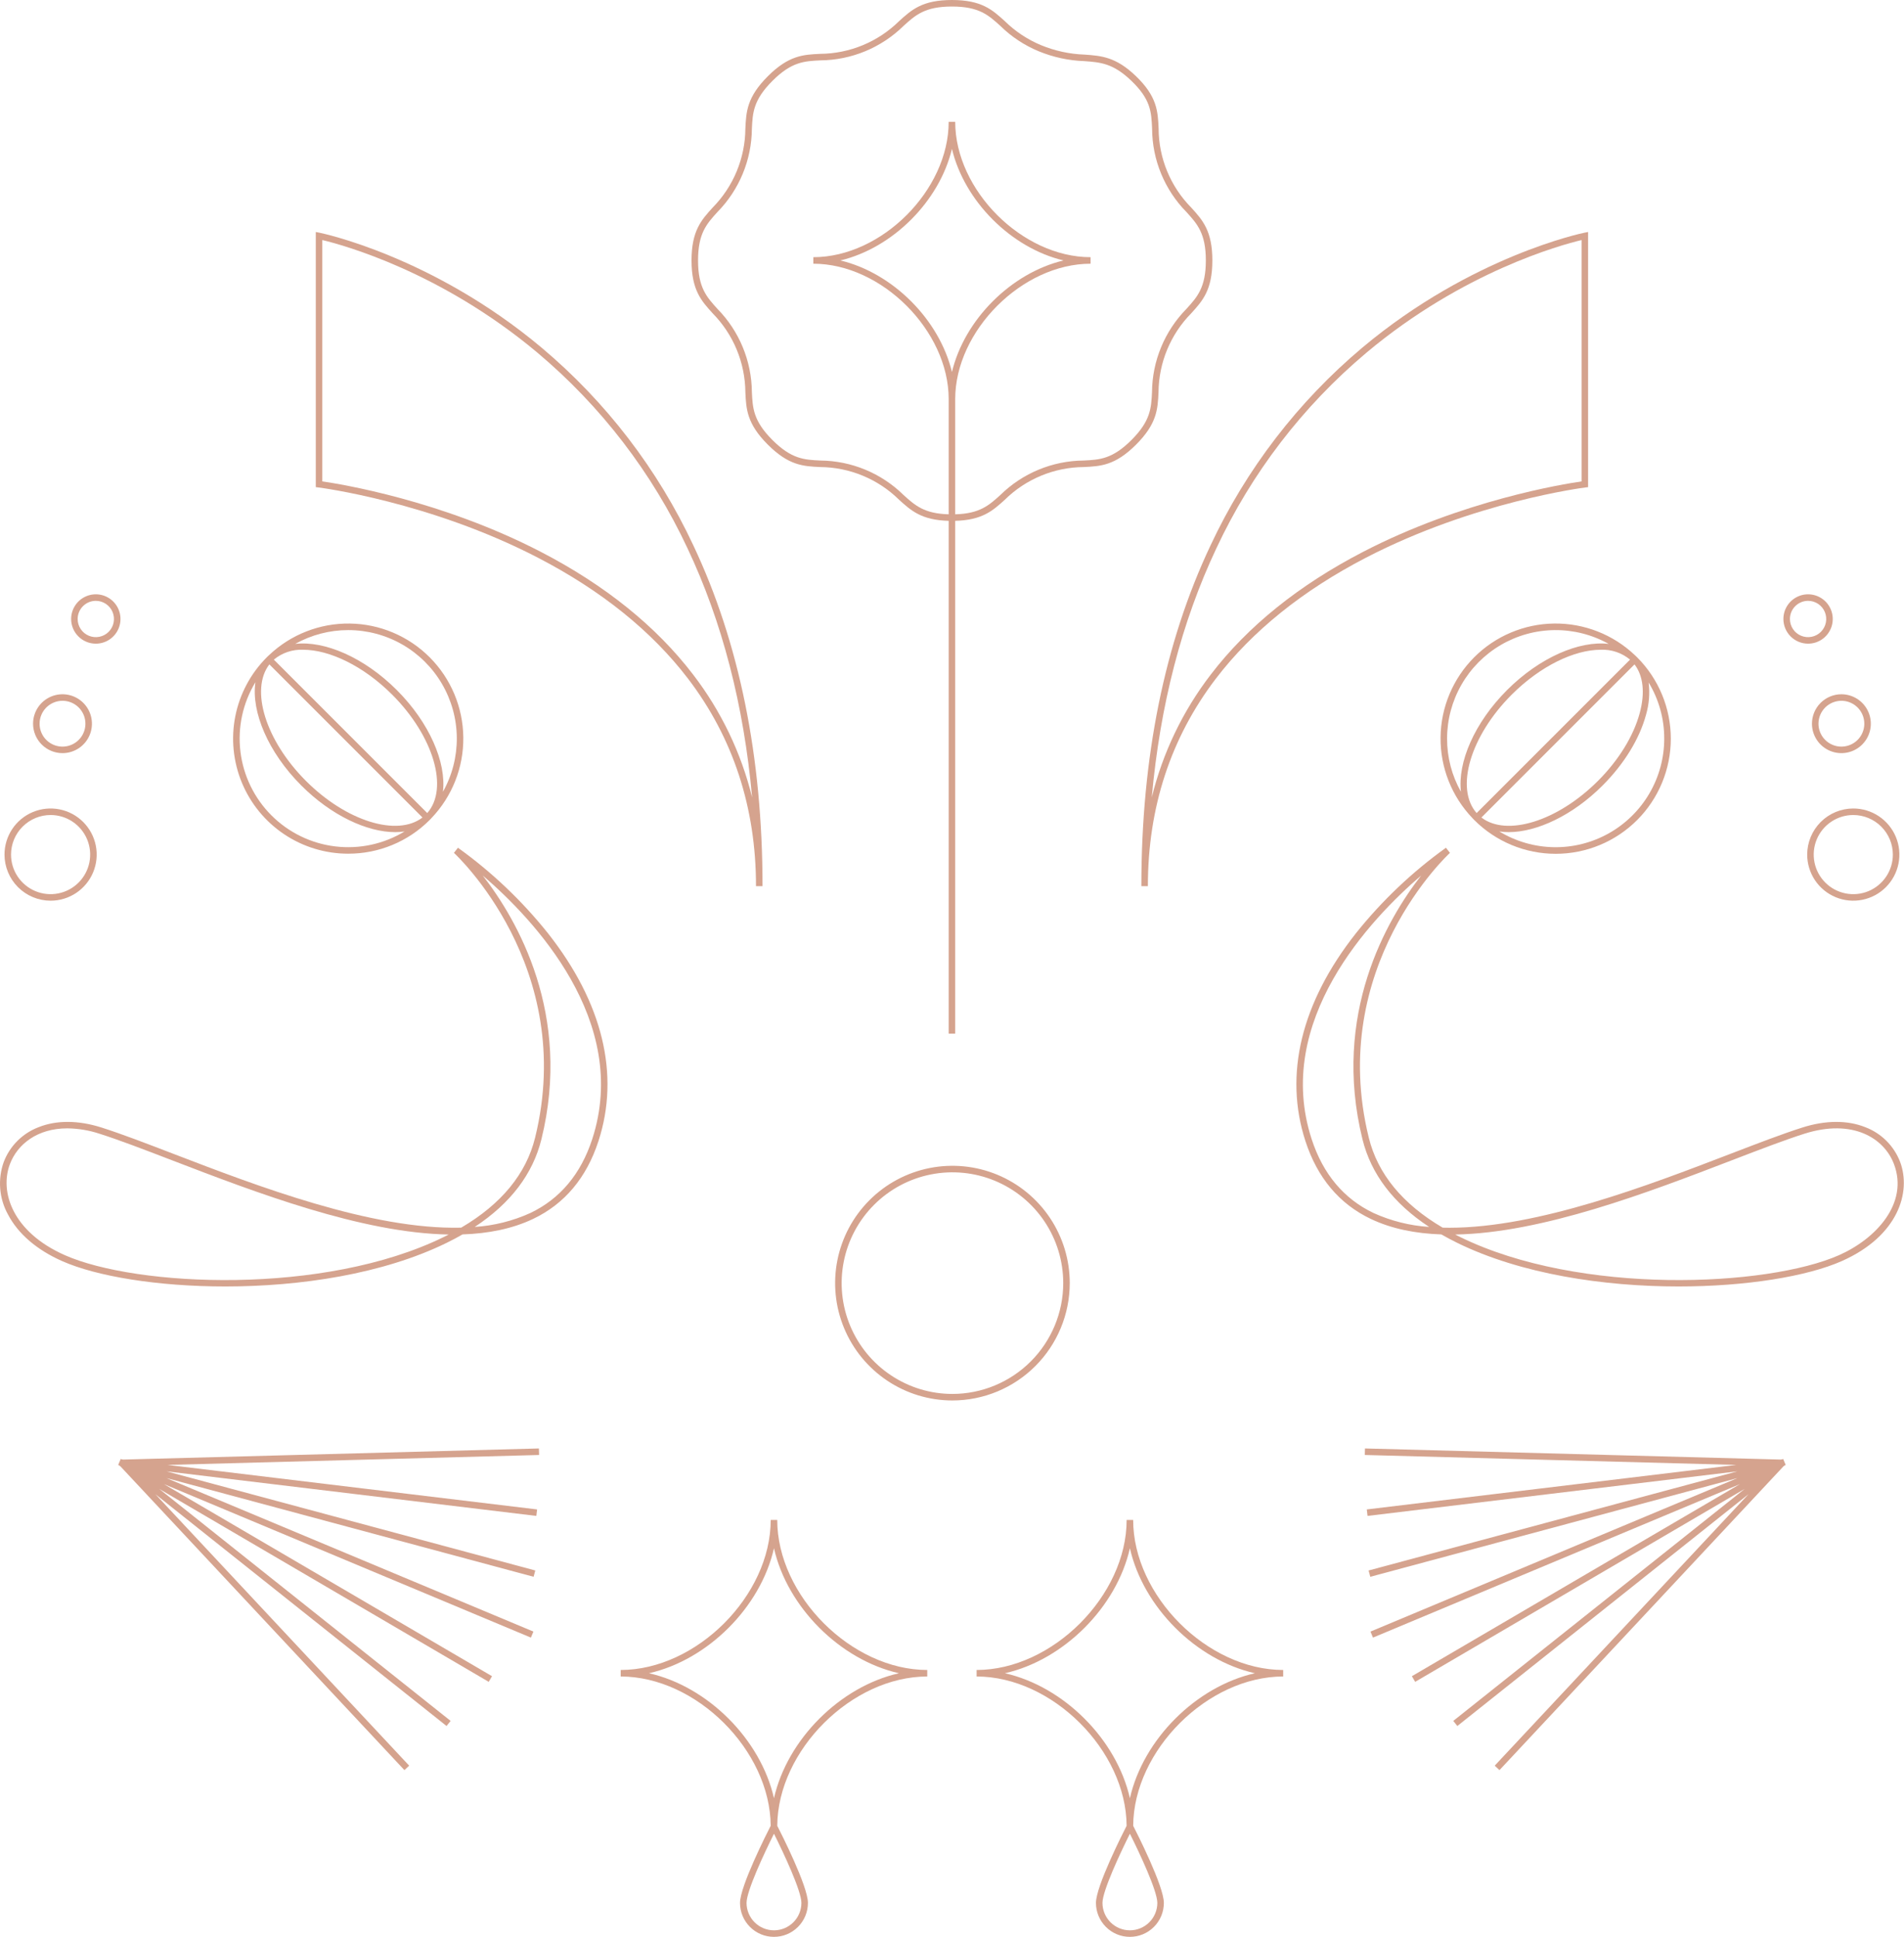 <svg width="584" height="594" viewBox="0 0 584 594" fill="none" xmlns="http://www.w3.org/2000/svg">
<path d="M225.967 107.22C227.684 111.376 228.585 115.824 228.621 120.32C228.869 125.481 229.083 129.938 235.502 136.355C241.921 142.774 246.377 142.988 251.537 143.236C260.617 143.301 269.313 146.903 275.779 153.277C279.458 156.618 282.668 159.513 290.982 159.73V316.991H292.982V159.73C301.297 159.513 304.507 156.618 308.186 153.277C314.652 146.903 323.348 143.301 332.428 143.236C337.588 142.988 342.044 142.774 348.463 136.355C354.882 129.937 355.096 125.481 355.344 120.32C355.409 111.241 359.01 102.545 365.384 96.079C368.857 92.256 371.857 88.953 371.857 79.876C371.857 70.798 368.857 67.495 365.384 63.671C358.991 57.201 355.396 48.479 355.373 39.384C355.134 34.124 354.928 29.581 348.336 23.27C342.244 17.439 337.818 17.119 332.693 16.748C328.102 16.588 323.575 15.61 319.327 13.86C315.174 12.135 311.391 9.628 308.186 6.474C304.361 3 301.06 0 291.982 0C282.905 0 279.604 3 275.779 6.474C269.313 12.848 260.617 16.45 251.537 16.515C246.377 16.763 241.921 16.977 235.502 23.395C229.083 29.814 228.869 34.27 228.621 39.431C228.557 48.509 224.955 57.205 218.581 63.671C215.107 67.495 212.107 70.798 212.107 79.876C212.107 88.953 215.107 92.256 218.581 96.079C221.734 99.285 224.242 103.067 225.967 107.22ZM220.062 65.016C226.747 58.206 230.532 49.069 230.619 39.526C230.856 34.585 231.044 30.682 236.916 24.81C242.788 18.938 246.691 18.75 251.633 18.513C261.176 18.425 270.314 14.64 277.124 7.954C280.786 4.628 283.679 2 291.982 2C300.286 2 303.179 4.628 306.841 7.954C310.213 11.268 314.193 13.901 318.562 15.708C323.006 17.545 327.743 18.573 332.549 18.743C337.483 19.1 341.381 19.382 346.953 24.716C352.966 30.472 353.138 34.248 353.375 39.475C353.42 49.035 357.198 58.2 363.903 65.016C367.23 68.679 369.857 71.571 369.857 79.876C369.857 88.181 367.23 91.073 363.903 94.734C357.218 101.544 353.433 110.682 353.346 120.225C353.108 125.166 352.921 129.069 347.049 134.941C341.177 140.813 337.273 141.001 332.331 141.238C322.788 141.326 313.651 145.111 306.841 151.797C303.332 154.984 300.516 157.523 292.982 157.731V122.392C292.982 101.439 313.547 80.876 334.499 80.876V78.876C313.547 78.876 292.982 58.312 292.982 37.359H290.982C290.982 58.312 270.418 78.876 249.466 78.876V80.876C270.418 80.876 290.982 101.439 290.982 122.392V157.731C283.449 157.523 280.633 154.984 277.124 151.797C270.314 145.111 261.176 141.326 251.633 141.238C246.691 141.001 242.788 140.813 236.916 134.941C231.044 129.069 230.856 125.166 230.619 120.225C230.532 110.682 226.747 101.544 220.062 94.734C216.734 91.073 214.107 88.181 214.107 79.876C214.107 71.571 216.734 68.679 220.062 65.016ZM291.982 114.099C288.156 98.04 273.819 83.703 257.759 79.876C273.819 76.049 288.156 61.712 291.982 45.652C295.809 61.712 310.146 76.049 326.206 79.876C310.146 83.703 295.809 98.04 291.982 114.099Z" fill="#D5A38E"/>
<path d="M238.396 466.137H236.396C236.396 489.36 213.603 512.153 190.379 512.153V514.153C213.526 514.153 236.239 536.797 236.389 559.941C235.266 562.13 226.98 578.459 226.98 583.586C226.98 586.348 228.078 588.997 230.031 590.95C231.984 592.904 234.633 594.001 237.396 594.001C240.158 594.001 242.807 592.904 244.76 590.95C246.713 588.997 247.811 586.348 247.811 583.586C247.811 578.459 239.525 562.13 238.402 559.941C238.552 536.797 261.265 514.153 284.411 514.153V512.153C261.188 512.153 238.396 489.36 238.396 466.137ZM237.396 592C235.165 591.998 233.026 591.11 231.448 589.533C229.871 587.956 228.983 585.817 228.98 583.586C228.98 579.927 234.421 568.313 237.396 562.377C240.37 568.312 245.81 579.926 245.81 583.586C245.808 585.817 244.92 587.956 243.343 589.533C241.765 591.11 239.626 591.998 237.396 592ZM237.396 551.485C233.306 533.422 217.127 517.243 199.063 513.153C217.127 509.064 233.306 492.885 237.396 474.822C241.485 492.885 257.663 509.064 275.727 513.153C257.663 517.243 241.485 533.422 237.396 551.485Z" fill="#D5A38E"/>
<path d="M347.567 466.137H345.567C345.567 489.36 322.774 512.153 299.551 512.153V514.153C322.698 514.153 345.411 536.797 345.561 559.941C344.438 562.13 336.152 578.459 336.152 583.586C336.152 586.348 337.25 588.997 339.203 590.95C341.156 592.904 343.805 594.001 346.567 594.001C349.33 594.001 351.979 592.904 353.932 590.95C355.885 588.997 356.982 586.348 356.982 583.586C356.982 578.459 348.697 562.13 347.574 559.941C347.724 536.797 370.437 514.153 393.584 514.153V512.153C370.36 512.153 347.567 489.36 347.567 466.137ZM346.567 592C344.337 591.998 342.198 591.11 340.62 589.533C339.043 587.956 338.155 585.817 338.152 583.586C338.152 579.927 343.593 568.313 346.567 562.377C349.542 568.312 354.982 579.926 354.982 583.586C354.98 585.817 354.092 587.956 352.515 589.533C350.937 591.11 348.798 591.998 346.567 592ZM346.567 551.485C342.478 533.422 326.299 517.243 308.235 513.153C326.299 509.064 342.478 492.885 346.567 474.821C350.657 492.885 366.836 509.064 384.899 513.153C366.836 517.243 350.657 533.422 346.567 551.485Z" fill="#D5A38E"/>
<path d="M165.295 444.218L37.81 447.625L37.501 447.588L37.188 447.504L37.024 447.436L36.252 449.281L36.414 449.349L36.699 449.516L36.943 449.71L124.038 542.861L125.499 541.496L47.65 458.233L136.964 529.335L138.21 527.771L48.836 456.622L149.902 515.791L150.911 514.064L50.274 455.146L162.839 502.225L163.611 500.379L51.049 453.302L163.664 483.573L164.184 481.642L51.086 451.24L164.503 464.905L164.741 462.919L51.405 449.264L165.348 446.218L165.295 444.218Z" fill="#D5A38E"/>
<path d="M547.551 449.349L547.712 449.281L546.941 447.436L546.777 447.504L546.464 447.588L546.155 447.625L418.669 444.218L418.617 446.218L532.559 449.264L419.223 462.919L419.461 464.905L532.878 451.24L419.781 481.642L420.3 483.573L532.915 453.302L420.354 500.379L421.125 502.225L533.69 455.146L433.053 514.064L434.063 515.791L535.128 456.622L445.754 527.771L447 529.335L536.315 458.233L458.465 541.496L459.926 542.861L547.021 449.71L547.266 449.516L547.551 449.349Z" fill="#D5A38E"/>
<path d="M106.81 261.814C111.446 261.822 116.038 260.914 120.322 259.142C124.606 257.37 128.497 254.77 131.773 251.489C131.834 251.429 131.89 251.365 131.95 251.304C131.976 251.278 132.005 251.257 132.031 251.231C132.142 251.12 132.242 251.001 132.348 250.886C138.707 244.224 142.21 235.34 142.108 226.131C142.007 216.922 138.31 208.117 131.807 201.596C125.303 195.076 116.508 191.355 107.3 191.23C98.091 191.104 89.198 194.583 82.519 200.925C82.38 201.051 82.238 201.171 82.104 201.305C82.07 201.339 82.04 201.377 82.006 201.412C81.954 201.464 81.899 201.511 81.847 201.564C76.907 206.499 73.543 212.788 72.179 219.636C70.816 226.484 71.515 233.583 74.188 240.034C76.86 246.484 81.387 251.997 87.194 255.874C93.001 259.751 99.828 261.818 106.81 261.814ZM131.046 249.348L83.993 202.296C86.509 200.208 89.71 199.128 92.977 199.264C101.051 199.264 111.482 204.228 120.295 213.041C133.012 225.758 137.707 241.838 131.046 249.348ZM82.623 203.754L129.583 250.713C121.855 256.673 106.248 251.902 93.841 239.495C81.434 227.089 76.663 211.482 82.623 203.754ZM106.809 193.239C112.62 193.238 118.33 194.758 123.372 197.647C128.414 200.536 132.612 204.695 135.549 209.709C138.485 214.723 140.059 220.418 140.113 226.229C140.166 232.04 138.699 237.763 135.855 242.831C136.928 233.846 131.755 221.673 121.709 211.627C111.678 201.594 99.522 196.421 90.541 197.475C95.513 194.696 101.114 193.238 106.809 193.239ZM78.342 209.229C77.024 218.257 82.202 230.686 92.427 240.909C101.603 250.086 112.557 255.203 121.233 255.202C122.188 255.202 123.141 255.132 124.085 254.994C117.71 258.861 110.221 260.476 102.818 259.581C95.415 258.687 88.527 255.334 83.256 250.061C77.984 244.787 74.635 237.897 73.744 230.494C72.853 223.091 74.472 215.603 78.342 209.229Z" fill="#D5A38E"/>
<path d="M164.96 171.02C184.415 181.095 199.908 193.57 211.01 208.101C224.86 226.229 231.884 247.648 231.884 271.763H233.884C233.884 232.221 226.753 197.081 212.69 167.32C201.746 143.9 185.815 123.154 166.014 106.534C132.449 78.434 98.394 71.453 98.054 71.386L96.859 71.15V149.398L97.738 149.506C98.074 149.548 131.748 153.82 164.96 171.02ZM98.859 73.617C105.135 75.114 135.083 83.247 164.73 108.067C184.309 124.502 200.061 145.016 210.882 168.175C221.509 190.664 228.142 216.27 230.691 244.564C227.338 230.876 221.17 218.036 212.581 206.862C201.291 192.094 185.563 179.429 165.831 169.219C135.312 153.425 104.414 148.44 98.859 147.642V73.617Z" fill="#D5A38E"/>
<path d="M140.462 259.99L139.232 261.562C139.612 261.904 177.053 296.508 164.12 348.929C161.382 360.021 153.77 369.276 141.46 376.503C113.914 377.182 78.671 363.65 53.431 353.953C44.725 350.608 37.207 347.72 31.113 345.786C23.996 343.527 17.317 343.499 11.799 345.704C9.385 346.626 7.192 348.044 5.362 349.868C3.531 351.692 2.105 353.88 1.174 356.29C0.219 358.925 -0.16 361.734 0.062 364.527C0.284 367.321 1.103 370.035 2.462 372.485C5.548 378.377 11.284 383.312 19.05 386.754C29.629 391.443 48.355 394.538 69.099 394.538C92.034 394.538 117.435 390.754 137.007 381.159C138.702 380.328 140.326 379.466 141.879 378.572C149.805 378.305 157.142 376.856 163.527 373.815C173.155 369.23 179.892 361.212 183.55 349.985C190.212 329.541 184.851 307.479 168.046 286.183C160.092 276.232 150.811 267.419 140.462 259.99ZM136.127 379.363C99.357 397.391 41.796 394.65 19.861 384.926C3.743 377.78 -0.155 365.44 3.044 356.999C5.34 350.942 11.43 346.044 20.651 346.044C24.002 346.084 27.326 346.64 30.507 347.692C36.545 349.608 44.038 352.487 52.713 355.82C78.297 365.649 110.846 378.156 137.633 378.606C137.138 378.861 136.636 379.114 136.127 379.363ZM181.648 349.366C178.167 360.051 171.78 367.669 162.667 372.01C157.284 374.453 151.504 375.9 145.606 376.282C156.566 369.074 163.432 360.064 166.061 349.407C175.528 311.04 158.588 282.016 148.048 268.483C163.596 281.814 193.446 313.162 181.648 349.366Z" fill="#D5A38E"/>
<path d="M15.519 276.227C18.315 276.227 21.048 275.397 23.373 273.844C25.698 272.29 27.51 270.082 28.58 267.499C29.65 264.916 29.93 262.073 29.385 259.331C28.839 256.588 27.493 254.069 25.515 252.092C23.538 250.115 21.019 248.768 18.277 248.223C15.534 247.677 12.692 247.957 10.108 249.027C7.525 250.097 5.317 251.909 3.763 254.234C2.21 256.559 1.381 259.293 1.381 262.089C1.385 265.837 2.876 269.431 5.526 272.081C8.177 274.732 11.77 276.222 15.519 276.227ZM15.519 249.951C17.919 249.951 20.266 250.663 22.262 251.997C24.258 253.33 25.814 255.226 26.732 257.444C27.651 259.662 27.891 262.102 27.423 264.457C26.955 266.811 25.799 268.974 24.101 270.672C22.404 272.369 20.241 273.525 17.887 273.993C15.532 274.462 13.092 274.221 10.874 273.303C8.656 272.384 6.76 270.828 5.426 268.832C4.093 266.836 3.381 264.49 3.381 262.089C3.385 258.871 4.665 255.786 6.94 253.51C9.216 251.235 12.301 249.955 15.519 249.951Z" fill="#D5A38E"/>
<path d="M19.169 230.976C20.955 230.976 22.7 230.446 24.185 229.454C25.67 228.462 26.828 227.052 27.511 225.402C28.194 223.752 28.373 221.937 28.025 220.185C27.676 218.434 26.817 216.825 25.554 215.562C24.291 214.3 22.682 213.44 20.931 213.091C19.179 212.743 17.364 212.922 15.714 213.605C14.064 214.289 12.654 215.446 11.662 216.931C10.67 218.416 10.14 220.161 10.141 221.947C10.143 224.341 11.095 226.636 12.788 228.328C14.48 230.021 16.775 230.973 19.169 230.976ZM19.169 214.918C20.559 214.918 21.918 215.33 23.074 216.102C24.23 216.875 25.131 217.972 25.663 219.257C26.195 220.541 26.334 221.954 26.063 223.318C25.792 224.681 25.123 225.933 24.14 226.917C23.157 227.9 21.905 228.569 20.541 228.84C19.178 229.112 17.765 228.973 16.48 228.441C15.196 227.909 14.098 227.008 13.325 225.852C12.553 224.696 12.141 223.337 12.141 221.947C12.143 220.084 12.884 218.297 14.201 216.979C15.519 215.662 17.305 214.92 19.169 214.918Z" fill="#D5A38E"/>
<path d="M29.387 197.402C30.884 197.402 32.347 196.959 33.592 196.127C34.837 195.295 35.807 194.113 36.38 192.73C36.953 191.347 37.103 189.826 36.811 188.357C36.519 186.889 35.798 185.54 34.739 184.482C33.681 183.423 32.333 182.702 30.864 182.41C29.396 182.118 27.874 182.268 26.491 182.841C25.108 183.413 23.926 184.383 23.094 185.628C22.262 186.873 21.819 188.336 21.818 189.833C21.821 191.84 22.619 193.764 24.038 195.183C25.456 196.602 27.38 197.4 29.387 197.402ZM29.387 184.265C30.488 184.265 31.565 184.591 32.481 185.203C33.397 185.815 34.111 186.685 34.532 187.702C34.954 188.72 35.064 189.84 34.849 190.92C34.634 192 34.104 192.992 33.325 193.771C32.546 194.55 31.554 195.081 30.474 195.295C29.393 195.51 28.273 195.4 27.256 194.978C26.238 194.557 25.369 193.843 24.757 192.927C24.145 192.011 23.818 190.934 23.818 189.833C23.82 188.357 24.407 186.941 25.451 185.898C26.495 184.854 27.91 184.266 29.387 184.265Z" fill="#D5A38E"/>
<path d="M328.119 393.515C328.119 386.398 326.009 379.441 322.055 373.523C318.101 367.606 312.481 362.994 305.906 360.27C299.331 357.547 292.096 356.834 285.116 358.223C278.136 359.611 271.724 363.038 266.692 368.071C261.659 373.103 258.232 379.515 256.844 386.495C255.455 393.475 256.168 400.71 258.891 407.285C261.615 413.86 266.227 419.48 272.144 423.434C278.062 427.388 285.019 429.498 292.136 429.498C301.676 429.487 310.822 425.693 317.568 418.947C324.314 412.201 328.109 403.055 328.119 393.515ZM292.136 427.498C285.414 427.498 278.844 425.505 273.256 421.771C267.667 418.037 263.311 412.729 260.739 406.52C258.167 400.31 257.494 393.477 258.805 386.885C260.117 380.293 263.353 374.237 268.106 369.485C272.859 364.732 278.914 361.495 285.506 360.184C292.098 358.873 298.931 359.546 305.141 362.118C311.35 364.69 316.658 369.046 320.392 374.634C324.126 380.223 326.119 386.793 326.119 393.515C326.109 402.524 322.525 411.162 316.154 417.533C309.783 423.904 301.146 427.488 292.136 427.498Z" fill="#D5A38E"/>
<path d="M501.478 200.956C494.805 194.602 485.911 191.11 476.697 191.225C467.484 191.341 458.681 195.056 452.17 201.576C445.659 208.096 441.955 216.904 441.852 226.118C441.748 235.332 445.252 244.221 451.615 250.885C451.722 251 451.821 251.12 451.933 251.231C451.958 251.257 451.988 251.278 452.014 251.304C452.074 251.365 452.13 251.429 452.19 251.489C455.468 254.772 459.36 257.376 463.644 259.153C467.928 260.931 472.521 261.847 477.159 261.848C481.797 261.85 486.39 260.938 490.676 259.164C494.962 257.39 498.856 254.788 502.135 251.509C505.415 248.229 508.017 244.335 509.791 240.049C511.565 235.764 512.478 231.171 512.476 226.532C512.474 221.894 511.558 217.301 509.781 213.017C508.004 208.733 505.399 204.841 502.117 201.563C502.063 201.509 502.006 201.46 501.952 201.407C501.92 201.374 501.891 201.337 501.858 201.305C501.736 201.182 501.604 201.072 501.478 200.956ZM463.668 213.041C472.482 204.228 482.912 199.264 490.986 199.264C494.253 199.128 497.454 200.208 499.97 202.296L452.918 249.348C446.256 241.838 450.952 225.758 463.668 213.041ZM501.34 203.754C504.037 207.257 504.614 212.497 502.936 218.709C501.03 225.756 496.48 233.138 490.123 239.495C477.716 251.9 462.109 256.673 454.381 250.713L501.34 203.754ZM443.85 226.526C443.855 220.72 445.377 215.015 448.267 209.978C451.156 204.941 455.312 200.747 460.322 197.811C465.332 194.875 471.022 193.3 476.828 193.241C482.635 193.182 488.356 194.642 493.424 197.476C484.442 196.42 472.286 201.594 462.254 211.627C452.208 221.672 447.036 233.845 448.108 242.831C445.306 237.854 443.839 232.237 443.85 226.526ZM510.458 226.526C510.458 232.434 508.887 238.235 505.905 243.335C502.923 248.434 498.639 252.649 493.491 255.547C488.342 258.444 482.516 259.92 476.61 259.823C470.703 259.726 464.928 258.059 459.878 254.994C460.823 255.132 461.776 255.201 462.73 255.202C471.406 255.202 482.361 250.085 491.537 240.909C498.138 234.309 502.871 226.61 504.866 219.23C505.807 216.015 506.083 212.642 505.678 209.316C508.819 214.506 510.472 220.46 510.458 226.526Z" fill="#D5A38E"/>
<path d="M350.08 271.763H352.08C352.08 247.648 359.103 226.23 372.954 208.101C384.056 193.57 399.549 181.095 419.004 171.02C452.216 153.82 485.89 149.548 486.226 149.506L487.104 149.398V71.15L485.91 71.386C485.57 71.453 451.515 78.434 417.95 106.534C398.149 123.154 382.218 143.9 371.273 167.32C357.211 197.081 350.08 232.221 350.08 271.763ZM419.159 108.13C448.81 83.278 478.821 75.119 485.104 73.618V147.642C479.55 148.44 448.652 153.425 418.133 169.219C398.401 179.429 382.673 192.094 371.383 206.862C362.794 218.036 356.626 230.876 353.272 244.564C355.82 216.296 362.443 190.708 373.054 168.234C383.863 145.082 399.598 124.569 419.159 108.13Z" fill="#D5A38E"/>
<path d="M582.79 356.291C581.86 353.88 580.433 351.692 578.603 349.868C576.772 348.045 574.579 346.626 572.165 345.704C566.647 343.499 559.968 343.529 552.851 345.786C546.757 347.72 539.238 350.608 530.532 353.953C505.923 363.408 471.774 376.531 444.586 376.529C443.889 376.529 443.194 376.521 442.505 376.503C430.195 369.276 422.582 360.021 419.845 348.929C406.911 296.508 444.353 261.904 444.733 261.562L443.502 259.99C433.154 267.419 423.872 276.232 415.918 286.183C399.113 307.479 393.752 329.541 400.413 349.985C404.071 361.212 410.809 369.229 420.437 373.815C426.825 376.857 434.154 378.307 442.085 378.572C443.64 379.466 445.264 380.328 446.957 381.159C466.532 390.755 491.928 394.539 514.865 394.538C535.606 394.537 554.337 391.442 564.914 386.754C582.221 379.082 586.313 365.585 582.79 356.291ZM421.297 372.01C412.184 367.669 405.797 360.051 402.316 349.366C390.526 313.184 420.36 281.834 435.908 268.494C425.367 282.03 408.44 311.05 417.904 349.407C420.532 360.064 427.399 369.074 438.359 376.282C432.46 375.9 426.68 374.452 421.297 372.01ZM564.104 384.926C542.168 394.649 484.608 397.39 447.838 379.363C447.329 379.113 446.827 378.861 446.331 378.605C473.117 378.154 505.669 365.648 531.25 355.82C539.926 352.487 547.418 349.608 553.456 347.692C568.211 343.011 577.885 348.991 580.92 356.999C585.484 369.041 575.403 379.917 564.104 384.926Z" fill="#D5A38E"/>
<path d="M554.307 262.089C554.307 264.885 555.136 267.618 556.689 269.943C558.243 272.268 560.451 274.08 563.034 275.15C565.617 276.22 568.46 276.5 571.202 275.955C573.945 275.409 576.464 274.063 578.441 272.086C580.418 270.109 581.765 267.589 582.31 264.847C582.856 262.105 582.576 259.262 581.506 256.679C580.436 254.095 578.624 251.887 576.299 250.334C573.974 248.78 571.241 247.951 568.444 247.951C564.696 247.955 561.102 249.446 558.452 252.097C555.802 254.747 554.311 258.341 554.307 262.089ZM580.582 262.089C580.582 264.49 579.87 266.836 578.536 268.832C577.203 270.828 575.307 272.384 573.089 273.303C570.871 274.221 568.431 274.462 566.076 273.993C563.722 273.525 561.559 272.369 559.862 270.672C558.164 268.974 557.008 266.811 556.54 264.457C556.072 262.102 556.312 259.662 557.231 257.444C558.149 255.226 559.705 253.33 561.701 251.997C563.697 250.663 566.044 249.951 568.444 249.951C571.662 249.955 574.747 251.235 577.023 253.51C579.298 255.786 580.578 258.871 580.582 262.089Z" fill="#D5A38E"/>
<path d="M555.768 221.947C555.768 223.733 556.297 225.478 557.29 226.963C558.282 228.447 559.692 229.604 561.342 230.288C562.991 230.971 564.807 231.149 566.558 230.801C568.309 230.453 569.918 229.593 571.18 228.33C572.443 227.067 573.303 225.459 573.651 223.707C573.999 221.956 573.82 220.141 573.137 218.491C572.453 216.841 571.296 215.431 569.812 214.439C568.327 213.447 566.581 212.918 564.796 212.918C562.402 212.921 560.107 213.873 558.414 215.566C556.722 217.258 555.77 219.553 555.768 221.947ZM564.796 214.918C566.186 214.918 567.545 215.33 568.701 216.102C569.857 216.875 570.758 217.972 571.29 219.257C571.822 220.541 571.961 221.954 571.69 223.318C571.419 224.681 570.75 225.933 569.767 226.917C568.784 227.9 567.532 228.569 566.168 228.84C564.805 229.112 563.391 228.973 562.107 228.441C560.823 227.909 559.725 227.008 558.952 225.852C558.18 224.696 557.768 223.337 557.768 221.947C557.77 220.084 558.511 218.297 559.828 216.979C561.146 215.662 562.932 214.92 564.796 214.918Z" fill="#D5A38E"/>
<path d="M554.577 197.402C556.074 197.402 557.537 196.958 558.782 196.127C560.027 195.295 560.997 194.113 561.569 192.73C562.142 191.347 562.292 189.825 562 188.357C561.708 186.889 560.987 185.54 559.929 184.481C558.87 183.423 557.522 182.702 556.053 182.41C554.585 182.118 553.063 182.268 551.68 182.841C550.297 183.413 549.115 184.384 548.284 185.628C547.452 186.873 547.008 188.336 547.008 189.833C547.01 191.84 547.808 193.764 549.227 195.183C550.646 196.602 552.57 197.4 554.577 197.402ZM554.577 184.265C555.679 184.265 556.755 184.591 557.671 185.203C558.587 185.815 559.3 186.685 559.722 187.703C560.143 188.72 560.253 189.84 560.038 190.92C559.823 192.001 559.293 192.993 558.514 193.772C557.735 194.55 556.743 195.081 555.663 195.295C554.582 195.51 553.463 195.4 552.445 194.978C551.428 194.557 550.558 193.843 549.946 192.927C549.334 192.011 549.008 190.934 549.008 189.833C549.01 188.357 549.597 186.941 550.641 185.897C551.685 184.853 553.101 184.266 554.577 184.265Z" fill="#D5A38E"/>
</svg>
